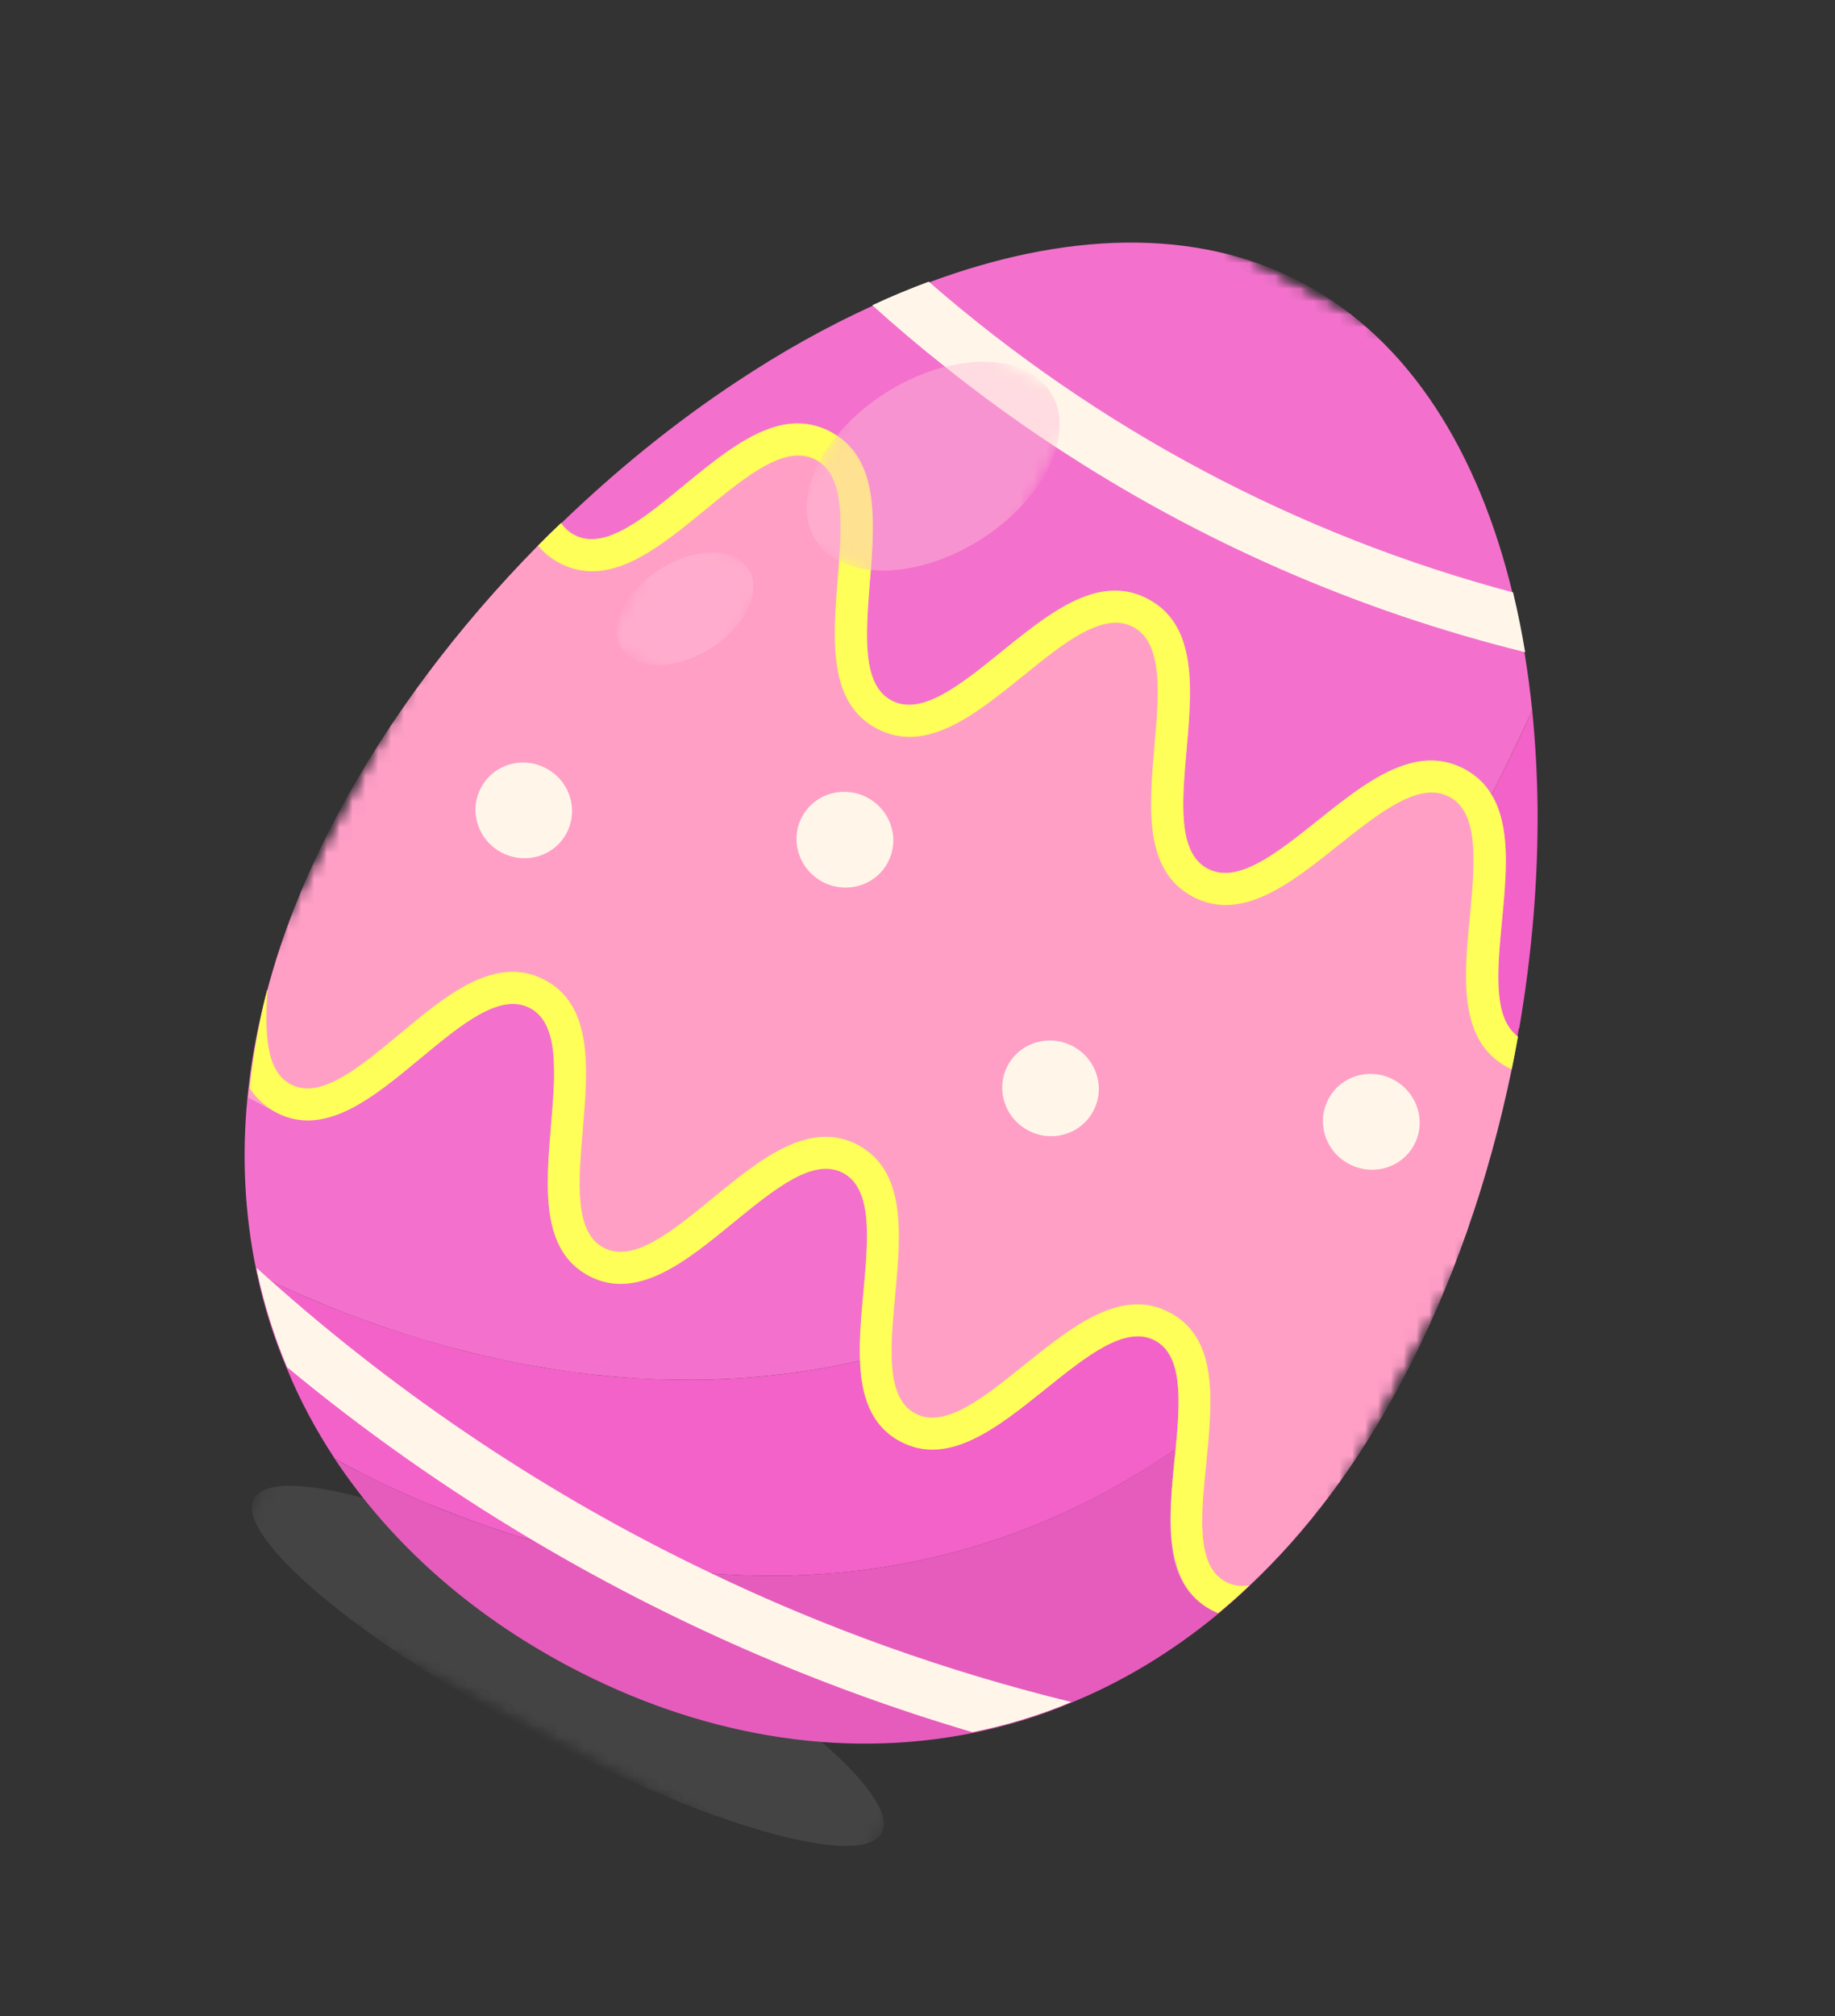 <svg width="143.153" height="157.208" viewBox="0 0 143.153 157.208" fill="none" xmlns="http://www.w3.org/2000/svg" xmlns:xlink="http://www.w3.org/1999/xlink">
	<rect x="0" y="0" width="143.153" height="157.208" fill="#333333" stroke="none"/>
	<desc>
			Created with Pixso.
	</desc>
	<defs/>
	<mask id="mask1_24310" mask-type="alpha" maskUnits="userSpaceOnUse" x="0" y="0" width="143.153" height="157.208">
		<g style="mix-blend-mode:normal">
			<rect id="Rectangle 3672" x="60.112" width="94.05" height="128.042" transform="rotate(28 60.112 0)" fill="#C4C4C4" fill-opacity="1"/>
		</g>
	</mask>
	<g mask="url(#mask1_24310)">
		<mask id="mask1_24313" mask-type="alpha" maskUnits="userSpaceOnUse" x="0" y="0" width="143.153" height="157.208">
			<g style="mix-blend-mode:normal">
				<rect id="Rectangle 3671" x="60.112" width="94.05" height="128.042" transform="rotate(28 60.112 0)" fill="#C4C4C4" fill-opacity="1"/>
			</g>
		</mask>
		<g mask="url(#mask1_24313)">
			<mask id="mask1_24317" mask-type="alpha" maskUnits="userSpaceOnUse" x="0" y="0" width="143.153" height="157.208">
				<g style="mix-blend-mode:normal">
					<rect id="Rectangle 3670" x="60.112" width="94.05" height="128.042" transform="rotate(28 60.112 0)" fill="#C4C4C4" fill-opacity="1"/>
				</g>
			</mask>
			<g mask="url(#mask1_24317)">
				<g opacity="0.36" style="mix-blend-mode:hard-light">
					<mask id="mask1_24334" mask-type="alpha" maskUnits="userSpaceOnUse" x="17.038" y="111.623" width="54.543" height="36.526">
						<g style="mix-blend-mode:normal">
							<rect id="Rectangle 3666" x="22.616" y="111.623" width="55.457" height="11.881" transform="rotate(28 22.616 111.623)" fill="#C4C4C4" fill-opacity="1"/>
						</g>
					</mask>
					<g mask="url(#mask1_24334)">
						<g style="mix-blend-mode:normal">
							<path id="Path 30988" d="M47.09 124.64C60.62 131.83 70.33 140 68.79 142.9C67.25 145.8 55.04 142.32 41.52 135.13C27.99 127.94 18.28 119.76 19.82 116.86C21.36 113.97 33.57 117.45 47.09 124.64Z" fill="#606060" fill-opacity="1" fill-rule="nonzero"/>
						</g>
					</g>
				</g>
			</g>
			<g mask="url(#mask1_24317)">
				<g style="mix-blend-mode:normal">
					<path id="Path 30989" d="M118.19 80.74C117.8 81.5 117.42 82.24 117.02 82.96C116.58 83.77 116.14 84.56 115.7 85.33C115.26 86.11 114.81 86.87 114.37 87.62C113.92 88.37 113.48 89.1 113.02 89.82C111.26 92.62 109.46 95.19 107.63 97.56C107.34 97.92 107.06 98.29 106.78 98.64C104.16 101.93 101.47 104.82 98.75 107.33C98.27 107.77 97.79 108.2 97.31 108.61C96.88 109 96.44 109.37 96.01 109.73C95.46 110.19 94.9 110.63 94.34 111.06C93.46 111.74 92.57 112.39 91.68 113C91.2 113.34 90.71 113.66 90.23 113.98C89.81 114.25 89.35 114.54 88.93 114.79C88.81 114.86 88.7 114.93 88.59 114.99C88.15 115.26 87.72 115.52 87.27 115.77C86.01 116.49 84.74 117.14 83.48 117.73C83.11 117.9 82.76 118.06 82.39 118.22C82.06 118.37 81.72 118.51 81.4 118.65C77.4 120.33 73.43 121.43 69.54 122.08C69.17 122.15 68.78 122.21 68.4 122.27C68.02 122.32 67.65 122.37 67.28 122.42C65.39 122.66 63.53 122.78 61.71 122.84C60.98 122.86 60.26 122.87 59.54 122.85C59.18 122.85 58.82 122.84 58.46 122.84C57.75 122.81 57.05 122.78 56.34 122.74C55.99 122.73 55.65 122.7 55.31 122.67C54.68 122.63 54.03 122.55 53.41 122.48C52.78 122.42 52.16 122.34 51.55 122.26C51.05 122.2 50.55 122.11 50.06 122.04C49.8 122 49.54 121.95 49.29 121.9C48.84 121.83 48.39 121.75 47.96 121.67C47.53 121.59 47.1 121.5 46.68 121.4C46.45 121.36 46.23 121.31 46.02 121.26C45.12 121.07 44.25 120.85 43.4 120.63C43.14 120.56 42.88 120.49 42.62 120.42C42.27 120.32 41.93 120.23 41.59 120.13C41.5 120.1 41.41 120.08 41.33 120.05C40.93 119.94 40.55 119.82 40.17 119.7C39.79 119.58 39.41 119.46 39.04 119.34C37.51 118.84 36.06 118.31 34.72 117.77C34.2 117.58 33.71 117.37 33.22 117.18C31.75 116.55 30.42 115.95 29.26 115.39C28.94 115.22 28.62 115.06 28.32 114.92C27.48 114.49 26.75 114.09 26.13 113.75C24.66 111.53 23.39 109.17 22.37 106.68C21.38 104.34 20.6 101.89 20.06 99.36C20.34 99.5 20.63 99.64 20.94 99.78C28.9 103.59 43.49 108.95 59.97 107.26C62.3 107.02 64.66 106.64 67.05 106.1C67.88 105.91 68.7 105.7 69.53 105.47C84.97 101.24 101.21 89.88 114.76 64.99C115.28 64.03 115.81 63.04 116.32 62.03C116.46 61.77 116.59 61.51 116.72 61.24C117.67 59.37 118.61 57.42 119.53 55.4C119.78 57.87 119.92 60.39 119.95 62.95C120 68.58 119.51 74.38 118.53 80.11C118.42 80.33 118.3 80.54 118.19 80.74Z" fill="#F362C8" fill-opacity="1" fill-rule="nonzero"/>
				</g>
			</g>
			<g mask="url(#mask1_24317)">
				<g style="mix-blend-mode:normal">
					<path id="Path 30990" d="M114.75 64.99C101.2 89.88 84.96 101.24 69.53 105.47C68.7 105.7 67.87 105.91 67.04 106.1C64.66 106.64 62.29 107.02 59.96 107.26C58.73 107.38 57.52 107.48 56.32 107.52C55.77 107.54 55.21 107.56 54.68 107.57C54.11 107.58 53.53 107.58 52.97 107.57C52.41 107.57 51.85 107.56 51.29 107.54C50.74 107.52 50.17 107.49 49.63 107.46C48.61 107.39 47.6 107.31 46.61 107.2C46.33 107.17 46.06 107.15 45.78 107.11C45.44 107.07 45.11 107.03 44.77 106.99C44.17 106.91 43.57 106.82 42.97 106.72C42.53 106.65 42.1 106.57 41.67 106.5C41.17 106.42 40.66 106.32 40.16 106.22C39.66 106.12 39.17 106.02 38.68 105.91C37.77 105.71 36.88 105.5 36.01 105.27C35.01 105.02 34.03 104.75 33.09 104.47C32.65 104.33 32.21 104.2 31.78 104.07C31.35 103.93 30.92 103.79 30.51 103.65C30.17 103.54 29.84 103.42 29.52 103.31C28.62 103 27.75 102.68 26.92 102.36C26.54 102.21 26.17 102.07 25.81 101.92C25.45 101.78 25.09 101.63 24.75 101.48C23.7 101.05 22.73 100.62 21.82 100.2C21.52 100.06 21.23 99.93 20.94 99.79C20.64 99.65 20.34 99.5 20.05 99.36C20.02 99.21 19.99 99.06 19.97 98.92C19.11 94.72 18.85 90.27 19.3 85.64C19.5 83.61 19.82 81.52 20.3 79.42C20.31 79.36 20.33 79.3 20.34 79.24C20.37 79.09 20.4 78.94 20.44 78.78C20.56 78.29 20.69 77.81 20.82 77.32C21.99 72.86 23.8 68.29 26.28 63.61C30.24 56.17 35.67 48.97 41.93 42.61C42.52 42.02 43.11 41.43 43.73 40.85C48.02 36.7 52.67 32.93 57.49 29.75C60.93 27.47 64.46 25.49 68.01 23.87C69.47 23.19 70.94 22.58 72.41 22.04C82.87 18.14 93.21 17.6 101.63 22.07C110.05 26.55 115.38 35.41 118 46.26C118.36 47.78 118.68 49.33 118.94 50.93C119.17 52.38 119.38 53.88 119.53 55.4C118.6 57.42 117.67 59.36 116.72 61.24C116.59 61.5 116.46 61.76 116.32 62.02C115.8 63.04 115.27 64.03 114.75 64.99Z" fill="#F371CC" fill-opacity="1" fill-rule="nonzero"/>
				</g>
			</g>
			<g mask="url(#mask1_24317)">
				<g style="mix-blend-mode:normal">
					<path id="Path 30991" d="M109.32 107.76C105.89 114.22 101.87 119.52 97.43 123.69C96.64 124.45 95.82 125.16 95 125.85C91.4 128.82 87.53 131.14 83.53 132.77C81.02 133.83 78.43 134.6 75.81 135.13C65.44 137.2 54.48 135.29 44.3 129.88C36.7 125.84 30.49 120.33 26.12 113.75C26.73 114.09 27.47 114.49 28.31 114.91C28.61 115.06 28.93 115.22 29.25 115.38C30.41 115.94 31.74 116.55 33.21 117.17C33.69 117.37 34.19 117.57 34.7 117.77C36.05 118.31 37.5 118.83 39.03 119.34C39.4 119.46 39.78 119.58 40.16 119.69C40.53 119.82 40.92 119.94 41.31 120.05C41.4 120.07 41.49 120.1 41.58 120.12C41.92 120.23 42.26 120.32 42.61 120.42C42.87 120.48 43.13 120.56 43.39 120.63C44.24 120.85 45.11 121.07 46.01 121.26C46.22 121.31 46.44 121.36 46.67 121.4C47.09 121.5 47.52 121.59 47.95 121.66C48.38 121.75 48.83 121.83 49.28 121.9C49.53 121.95 49.79 122 50.05 122.04C50.54 122.11 51.04 122.2 51.54 122.25C52.15 122.34 52.77 122.42 53.39 122.48C54.02 122.55 54.65 122.61 55.29 122.66C55.63 122.69 55.98 122.72 56.33 122.74C57.04 122.78 57.74 122.81 58.45 122.83C58.81 122.84 59.17 122.85 59.53 122.85C60.25 122.87 60.97 122.86 61.7 122.84C63.52 122.78 65.38 122.65 67.27 122.42C67.64 122.37 68.02 122.32 68.39 122.27C68.78 122.21 69.16 122.15 69.53 122.08C73.42 121.43 77.39 120.33 81.39 118.65C81.72 118.51 82.05 118.37 82.38 118.22C82.75 118.06 83.1 117.9 83.47 117.73C84.73 117.14 86 116.48 87.26 115.77C87.7 115.52 88.15 115.26 88.58 114.99C88.69 114.93 88.8 114.86 88.92 114.79C89.33 114.53 89.76 114.27 90.18 114C90.66 113.68 91.19 113.34 91.67 113C92.56 112.39 93.45 111.74 94.33 111.06C94.89 110.62 95.45 110.19 96 109.73C96.44 109.36 96.87 109 97.31 108.61C97.78 108.2 98.26 107.77 98.74 107.33C101.46 104.81 104.15 101.93 106.77 98.64C107.06 98.29 107.34 97.93 107.62 97.56C109.45 95.19 111.25 92.62 113.01 89.82C113.47 89.1 113.91 88.37 114.36 87.62C114.81 86.87 115.26 86.11 115.69 85.33C116.13 84.56 116.57 83.77 117.01 82.96C117.41 82.24 117.79 81.5 118.19 80.74C118.29 80.54 118.41 80.32 118.51 80.11C118.47 80.37 118.42 80.62 118.37 80.89C118.22 81.74 118.06 82.59 117.88 83.44C116.1 92.06 113.22 100.44 109.32 107.76Z" fill="#E65CBD" fill-opacity="1" fill-rule="nonzero"/>
				</g>
			</g>
			<g mask="url(#mask1_24317)">
				<g style="mix-blend-mode:normal">
					<path id="Path 30992" d="M109.36 107.69C105.93 114.15 101.91 119.44 97.47 123.61C96.68 124.37 95.86 125.09 95.04 125.77L94.41 125.48C90.66 123.43 91.16 118.53 91.63 113.78C91.66 113.49 91.68 113.21 91.72 112.93C92.08 109.14 92.26 105.69 90.12 104.53C87.82 103.27 84.77 105.72 81.54 108.32C77.82 111.3 73.98 114.39 70.22 112.38C67.89 111.13 67.18 108.76 67.08 106.02C67.02 104.34 67.19 102.52 67.36 100.7C67.74 96.58 68.09 92.69 65.77 91.45C63.45 90.22 60.43 92.7 57.22 95.31C53.53 98.34 49.72 101.46 45.94 99.47C42.17 97.48 42.58 92.57 42.98 87.82C43.33 83.69 43.65 79.79 41.33 78.59C39.01 77.37 35.99 79.87 32.8 82.5C29.14 85.55 25.36 88.71 21.57 86.75L19.35 85.57C19.54 83.53 19.87 81.45 20.34 79.34C20.35 79.28 20.37 79.23 20.38 79.17C20.41 79.02 20.45 78.87 20.48 78.71C20.59 78.17 20.73 77.64 20.87 77.09C20.86 77.14 20.86 77.2 20.86 77.25C22.03 72.79 23.84 68.21 26.32 63.54C30.28 56.09 35.71 48.9 41.97 42.54C42.56 41.94 43.16 41.36 43.77 40.78C44.04 41.17 44.39 41.5 44.82 41.72C47.17 42.94 50.19 40.45 53.4 37.81C55.75 35.88 58.15 33.91 60.58 33.24C61.97 32.87 63.37 32.92 64.76 33.65C64.95 33.75 65.12 33.86 65.29 33.97C66.41 34.7 67.11 35.74 67.53 36.94C68.26 39.06 68.14 41.75 67.93 44.44C67.91 44.75 67.88 45.05 67.86 45.36C67.54 49.5 67.22 53.4 69.56 54.62C71.9 55.86 74.94 53.39 78.16 50.78C80.47 48.92 82.81 47.02 85.18 46.32C86.65 45.9 88.11 45.93 89.56 46.71C91.02 47.48 91.87 48.67 92.34 50.13C93.09 52.48 92.83 55.5 92.57 58.44C92.21 62.57 91.86 66.47 94.19 67.72C96.52 68.98 99.58 66.54 102.83 63.95C105.17 62.08 107.58 60.16 110 59.52C111.41 59.14 112.84 59.21 114.26 59.97C115.2 60.48 115.88 61.15 116.36 61.96C116.6 62.34 116.79 62.76 116.94 63.21C117.76 65.59 117.47 68.69 117.18 71.73C116.81 75.54 116.46 79.14 118.23 80.67C118.29 80.73 118.35 80.78 118.41 80.82C118.26 81.68 118.11 82.53 117.93 83.38C116.15 91.99 113.26 100.36 109.36 107.69Z" fill="#FF9FC6" fill-opacity="1" fill-rule="nonzero"/>
				</g>
			</g>
			<g mask="url(#mask1_24317)">
				<g style="mix-blend-mode:normal">
					<path id="Path 30993" d="M118.98 50.85C105.91 47.62 93.57 42.22 82.4 34.88C79.42 32.93 76.52 30.83 73.72 28.59C71.79 27.07 69.89 25.46 68.05 23.8C69.51 23.11 70.98 22.51 72.45 21.96C85.6 33.42 101.19 41.71 118.04 46.19C118.4 47.71 118.72 49.26 118.98 50.85Z" fill="#FFF6E9" fill-opacity="1" fill-rule="nonzero"/>
				</g>
			</g>
			<g mask="url(#mask1_24317)">
				<g style="mix-blend-mode:normal">
					<path id="Path 30994" d="M83.57 132.7C81.06 133.75 78.47 134.53 75.85 135.05C63.74 131.48 52.15 126.4 41.36 119.97C34.72 116.02 28.39 111.56 22.4 106.6C21.42 104.27 20.64 101.81 20.09 99.28C20.06 99.14 20.03 98.99 20.01 98.85C20.33 99.14 20.65 99.43 20.97 99.71C31.34 108.96 42.9 116.66 55.33 122.59C64.32 126.91 73.79 130.31 83.57 132.7Z" fill="#FFF6E9" fill-opacity="1" fill-rule="nonzero"/>
				</g>
			</g>
			<g mask="url(#mask1_24317)">
				<g style="mix-blend-mode:normal">
					<path id="Path 30995" d="M117.93 83.37C117.8 83.32 117.67 83.26 117.55 83.19C117.38 83.1 117.22 82.99 117.06 82.88C113.79 80.67 114.23 75.97 114.67 71.44C114.9 69.03 115.11 66.7 114.79 64.92C114.56 63.66 114.07 62.67 113.09 62.14C110.75 60.87 107.68 63.31 104.43 65.89C100.7 68.87 96.84 71.95 93.03 69.9C89.21 67.86 89.65 62.93 90.06 58.18C90.42 54.05 90.75 50.14 88.41 48.89C86.06 47.64 83.01 50.11 79.79 52.72C76.07 55.72 72.23 58.83 68.41 56.81C64.58 54.8 64.98 49.88 65.35 45.12C65.39 44.66 65.42 44.2 65.46 43.75C65.7 40.32 65.71 37.24 63.91 36.01C63.83 35.95 63.73 35.89 63.63 35.84C61.27 34.61 58.24 37.1 55.04 39.73C51.34 42.76 47.53 45.91 43.69 43.92C42.99 43.56 42.42 43.09 41.98 42.54C42.57 41.94 43.16 41.36 43.77 40.78C44.04 41.17 44.39 41.5 44.83 41.72C47.18 42.93 50.19 40.45 53.4 37.81C55.75 35.88 58.16 33.91 60.59 33.24C61.97 32.87 63.38 32.92 64.77 33.65C64.95 33.75 65.13 33.85 65.3 33.97C66.41 34.7 67.11 35.73 67.53 36.93C68.26 39.06 68.14 41.75 67.94 44.44C67.92 44.75 67.88 45.05 67.86 45.36C67.54 49.5 67.22 53.4 69.56 54.62C71.9 55.86 74.94 53.39 78.17 50.78C80.47 48.92 82.82 47.02 85.19 46.32C86.65 45.9 88.11 45.93 89.57 46.71C91.02 47.48 91.88 48.67 92.34 50.13C93.09 52.48 92.83 55.49 92.57 58.44C92.21 62.57 91.86 66.47 94.2 67.72C96.53 68.98 99.59 66.54 102.83 63.95C105.17 62.08 107.58 60.16 110 59.52C111.42 59.14 112.85 59.21 114.27 59.97C115.2 60.48 115.88 61.14 116.36 61.96C116.6 62.34 116.79 62.76 116.94 63.21C117.76 65.59 117.47 68.69 117.18 71.73C116.82 75.54 116.47 79.13 118.24 80.67C118.3 80.73 118.36 80.78 118.42 80.82C118.27 81.68 118.11 82.52 117.93 83.37Z" fill="#FEFF58" fill-opacity="1" fill-rule="nonzero"/>
				</g>
			</g>
			<g mask="url(#mask1_24317)">
				<g style="mix-blend-mode:normal">
					<path id="Path 30996" d="M97.47 123.61C96.68 124.37 95.86 125.09 95.04 125.77C94.86 125.71 94.67 125.62 94.49 125.52C90.74 123.47 91.16 118.53 91.63 113.78C91.67 113.49 91.69 113.21 91.72 112.93C92.08 109.14 92.27 105.69 90.13 104.53C87.82 103.27 84.77 105.72 81.54 108.32C77.82 111.3 73.99 114.39 70.22 112.38C67.89 111.13 67.18 108.77 67.09 106.02C67.03 104.34 67.19 102.52 67.36 100.71C67.74 96.58 68.09 92.69 65.77 91.45C63.45 90.22 60.43 92.7 57.22 95.32C53.53 98.34 49.72 101.46 45.94 99.48C42.17 97.48 42.59 92.57 42.98 87.82C43.33 83.69 43.66 79.79 41.33 78.59C39.01 77.37 35.99 79.87 32.81 82.51C29.14 85.55 25.36 88.71 21.57 86.75C20.68 86.28 19.97 85.62 19.49 84.85C19.66 83.05 19.95 81.22 20.34 79.34C20.35 79.28 20.37 79.23 20.38 79.17C20.41 79.02 20.45 78.87 20.48 78.71C20.59 78.17 20.73 77.64 20.87 77.09C20.86 77.14 20.86 77.2 20.86 77.25C20.65 80.62 20.75 83.54 22.7 84.55C25.02 85.75 28.01 83.25 31.2 80.6C34.86 77.55 38.67 74.4 42.47 76.39C46.28 78.37 45.87 83.3 45.47 88.04C45.12 92.17 44.79 96.07 47.09 97.28C49.4 98.5 52.42 96.02 55.62 93.4C59.31 90.38 63.14 87.26 66.93 89.27C70.72 91.3 70.28 96.21 69.84 100.95C69.7 102.51 69.55 104.03 69.56 105.4C69.56 107.64 69.96 109.43 71.39 110.2C73.69 111.44 76.73 108.98 79.96 106.38C83.67 103.4 87.52 100.31 91.3 102.36C94.26 103.95 94.6 107.33 94.37 110.99C94.31 112 94.21 113.03 94.11 114.05C93.69 118.17 93.3 122.06 95.59 123.31C96.17 123.63 96.8 123.71 97.47 123.61Z" fill="#FEFF58" fill-opacity="1" fill-rule="nonzero"/>
				</g>
			</g>
			<g mask="url(#mask1_24317)">
				<g style="mix-blend-mode:normal">
					<path id="Path 30997" d="M44.21 64.93C43.27 66.75 41 67.44 39.15 66.48C37.3 65.52 36.56 63.27 37.51 61.45C38.45 59.62 40.72 58.92 42.57 59.89C44.43 60.85 45.16 63.11 44.21 64.93Z" fill="#FFF6E9" fill-opacity="1" fill-rule="nonzero"/>
				</g>
			</g>
			<g mask="url(#mask1_24317)">
				<g style="mix-blend-mode:normal">
					<path id="Path 30998" d="M69.26 67.24C68.31 69.05 66.03 69.73 64.18 68.76C62.33 67.78 61.6 65.52 62.56 63.7C63.52 61.89 65.79 61.21 67.65 62.18C69.5 63.16 70.23 65.43 69.26 67.24Z" fill="#FFF6E9" fill-opacity="1" fill-rule="nonzero"/>
				</g>
			</g>
			<g mask="url(#mask1_24317)">
				<g style="mix-blend-mode:normal">
					<path id="Path 30999" d="M85.28 86.64C84.31 88.45 82.03 89.12 80.2 88.13C78.36 87.15 77.65 84.88 78.62 83.07C79.59 81.26 81.87 80.59 83.71 81.58C85.55 82.56 86.26 84.83 85.28 86.64Z" fill="#FFF6E9" fill-opacity="1" fill-rule="nonzero"/>
				</g>
			</g>
			<g mask="url(#mask1_24317)">
				<g style="mix-blend-mode:normal">
					<path id="Path 31000" d="M110.31 89.28C109.32 91.09 107.04 91.73 105.2 90.73C103.37 89.74 102.67 87.47 103.65 85.66C104.63 83.85 106.92 83.2 108.75 84.2C110.59 85.21 111.29 87.48 110.31 89.28Z" fill="#FFF6E9" fill-opacity="1" fill-rule="nonzero"/>
				</g>
			</g>
			<g mask="url(#mask1_24317)">
				<g style="mix-blend-mode:screen">
					<mask id="mask1_24338" mask-type="alpha" maskUnits="userSpaceOnUse" x="47.138" y="19.948" width="37.42" height="41.588">
						<g style="mix-blend-mode:normal">
							<rect id="Rectangle 3669" x="63.217" y="19.948" width="24.17" height="34.25" transform="rotate(28 63.217 19.948)" fill="#C4C4C4" fill-opacity="1"/>
						</g>
					</mask>
					<g mask="url(#mask1_24338)">
						<g opacity="0.45">
							<mask id="mask1_24343" mask-type="alpha" maskUnits="userSpaceOnUse" x="61.048" y="23.777" width="23.51" height="25.143">
								<g style="mix-blend-mode:normal">
									<rect id="Rectangle 3667" x="70.419" y="23.777" width="16.013" height="19.961" transform="rotate(28 70.419 23.777)" fill="#C4C4C4" fill-opacity="1"/>
								</g>
							</mask>
							<g mask="url(#mask1_24343)">
								<g style="mix-blend-mode:normal">
									<path id="Path 31001" d="M69.19 30.57C74.26 27.4 79.99 27.41 81.98 30.6C83.98 33.79 81.48 38.95 76.41 42.12C71.33 45.29 65.61 45.27 63.61 42.08C61.62 38.89 64.12 33.74 69.19 30.57Z" fill="#FFBDD6" fill-opacity="1" fill-rule="nonzero"/>
								</g>
							</g>
						</g>
					</g>
					<g mask="url(#mask1_24338)">
						<g opacity="0.45">
							<mask id="mask1_24347" mask-type="alpha" maskUnits="userSpaceOnUse" x="47.138" y="40.703" width="12.653" height="13.531">
								<g style="mix-blend-mode:normal">
									<rect id="Rectangle 3668" x="52.181" y="40.703" width="8.618" height="10.743" transform="rotate(28 52.181 40.703)" fill="#C4C4C4" fill-opacity="1"/>
								</g>
							</mask>
							<g mask="url(#mask1_24347)">
								<g style="mix-blend-mode:normal">
									<path id="Path 31002" d="M51.52 44.36C54.25 42.65 57.33 42.66 58.4 44.38C59.47 46.09 58.13 48.87 55.4 50.57C52.67 52.28 49.59 52.27 48.52 50.55C47.44 48.84 48.79 46.06 51.52 44.36Z" fill="#FFBDD6" fill-opacity="1" fill-rule="nonzero"/>
								</g>
							</g>
						</g>
					</g>
				</g>
			</g>
		</g>
	</g>
</svg>
